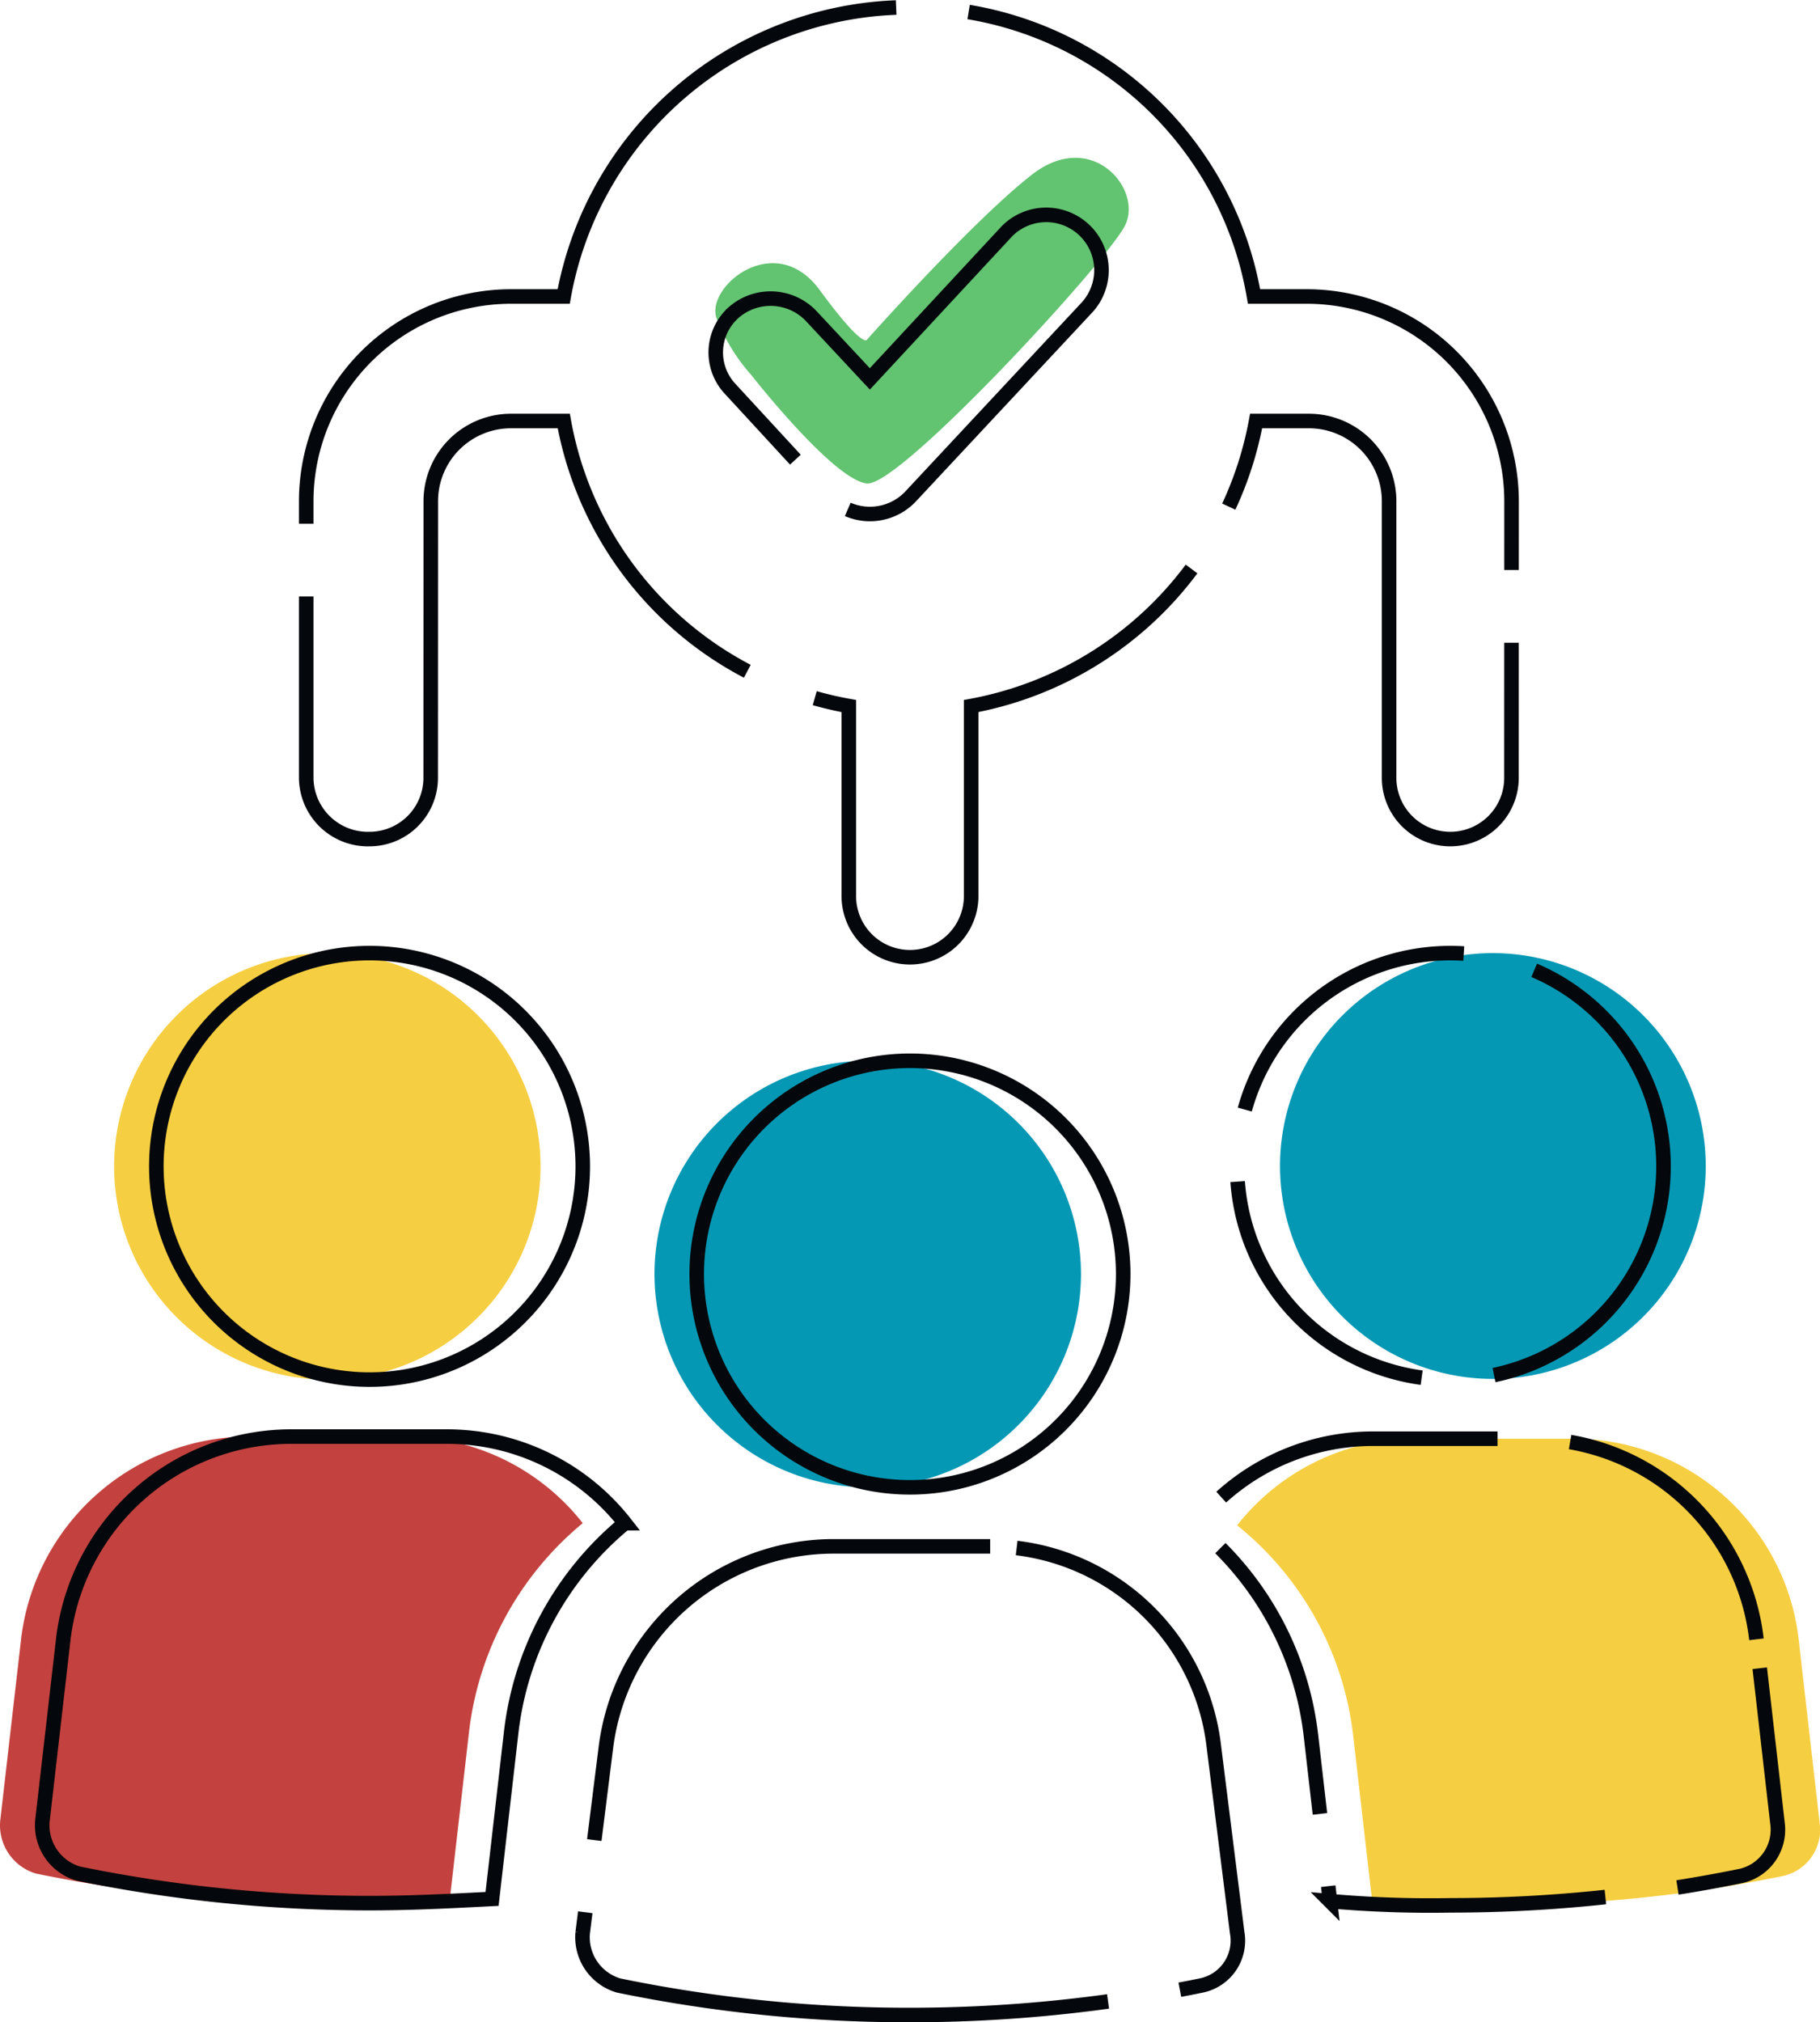 <svg xmlns="http://www.w3.org/2000/svg" width="125.116" height="139" viewBox="0 0 125.116 139"><defs><style>.a{fill:#62c370;}.b,.d,.g,.h{fill:none;stroke:#04070b;}.b{stroke-dasharray:60 5;}.c{fill:#f6ce41;}.e{fill:#c3423f;}.f{fill:#0498b4;}.g{stroke-dasharray:20 5;}.h{stroke-dasharray:40 5;}</style></defs><g transform="translate(-6.893 -2)"><path class="a" d="M43.253,23.56s5.692,7.277,7.97,7.452S67.672,15.8,68.938,13.294s-2.285-6.708-6.393-3.507S51.223,21.11,51.223,21.11s-.185.813-3.265-3.387-7.847-.23-7.1,1.918A12.843,12.843,0,0,0,43.253,23.56Z" transform="translate(15.289 4.217)"/><path class="b" d="M25.751,59.672a4.208,4.208,0,0,0,4.206-4.206l.006-19.013a5.511,5.511,0,0,1,5.515-5.515h3.628A24.246,24.246,0,0,0,58.7,50.528v13.06a4.206,4.206,0,0,0,8.412,0V50.528A24.419,24.419,0,0,0,86.7,30.938h3.628a5.511,5.511,0,0,1,5.515,5.515V55.466a4.206,4.206,0,0,0,8.412,0l.006-19.013A14.088,14.088,0,0,0,90.185,22.379H86.557A23.9,23.9,0,0,0,62.9,2.5a24.158,24.158,0,0,0-23.8,19.879H35.479A14.088,14.088,0,0,0,21.4,36.453L21.4,55.466a4.242,4.242,0,0,0,4.353,4.206Zm24.964-36.13a3.853,3.853,0,0,1,5.368.147l4.064,4.353L69.58,17.885A3.8,3.8,0,0,1,75.1,23.105L62.908,36.166a3.846,3.846,0,0,1-5.51,0l-6.819-7.4a3.667,3.667,0,0,1,.136-5.221Z" transform="translate(6.544 0)"/><path class="c" d="M43.613,61.954A14.657,14.657,0,1,1,28.954,47.3,14.661,14.661,0,0,1,43.613,61.954" transform="translate(0.439 20.211)"/><path class="d" d="M43.613,61.954A14.657,14.657,0,1,1,28.954,47.3,14.661,14.661,0,0,1,43.613,61.954" transform="translate(3.342 20.211)"/><path class="e" d="M48.955,76.151A15.55,15.55,0,0,0,36.767,70.2H25.884A15.783,15.783,0,0,0,10.358,83.985L8.907,96.609a3.458,3.458,0,0,0,2.466,3.628A99.834,99.834,0,0,0,31.4,102.266c2.9,0,5.657-.147,8.418-.289l1.3-11.32a21.9,21.9,0,0,1,7.834-14.506Z" transform="translate(-2 30.542)"/><path class="d" d="M48.955,76.151A15.55,15.55,0,0,0,36.767,70.2H25.884A15.783,15.783,0,0,0,10.358,83.985L8.907,96.609a3.458,3.458,0,0,0,2.466,3.628A99.834,99.834,0,0,0,31.4,102.266c2.9,0,5.657-.147,8.418-.289l1.3-11.32a21.9,21.9,0,0,1,7.834-14.506Z" transform="translate(0.902 30.542)"/><path class="f" d="M94.765,61.954A14.633,14.633,0,1,1,80.135,47.3a14.644,14.644,0,0,1,14.63,14.654" transform="translate(29.389 20.211)"/><path class="g" d="M94.812,61.954A14.657,14.657,0,1,1,80.158,47.3,14.656,14.656,0,0,1,94.812,61.954" transform="translate(26.439 20.211)"/><path class="c" d="M102.1,84.087A15.569,15.569,0,0,0,86.575,70.3H75.692A15.55,15.55,0,0,0,63.5,76.253a21.735,21.735,0,0,1,7.981,14.511l1.3,11.32a79.064,79.064,0,0,0,8.27.289,99.886,99.886,0,0,0,20.027-2.029,3.259,3.259,0,0,0,2.466-3.628Z" transform="translate(28.442 30.588)"/><path class="g" d="M102.1,84.087A15.569,15.569,0,0,0,86.575,70.3H75.692A15.55,15.55,0,0,0,63.5,76.253a21.735,21.735,0,0,1,7.981,14.511l1.3,11.32a79.064,79.064,0,0,0,8.27.289,99.886,99.886,0,0,0,20.027-2.029,3.259,3.259,0,0,0,2.466-3.628Z" transform="translate(25.54 30.588)"/><path class="h" d="M62.513,75.4H51.629A15.783,15.783,0,0,0,36.1,89.184l-1.6,12.771a3.457,3.457,0,0,0,2.466,3.628A98.779,98.779,0,0,0,57,107.612a99.883,99.883,0,0,0,20.027-2.029,3.143,3.143,0,0,0,2.466-3.628l-1.6-12.771A15.529,15.529,0,0,0,62.513,75.4Z" transform="translate(12.45 32.887)"/><path class="f" d="M69.217,67.057A14.659,14.659,0,1,1,54.557,52.4,14.661,14.661,0,0,1,69.217,67.057" transform="translate(11.988 22.511)"/><path class="d" d="M69.217,67.057A14.659,14.659,0,1,1,54.557,52.4,14.661,14.661,0,0,1,69.217,67.057" transform="translate(14.89 22.511)"/></g></svg>